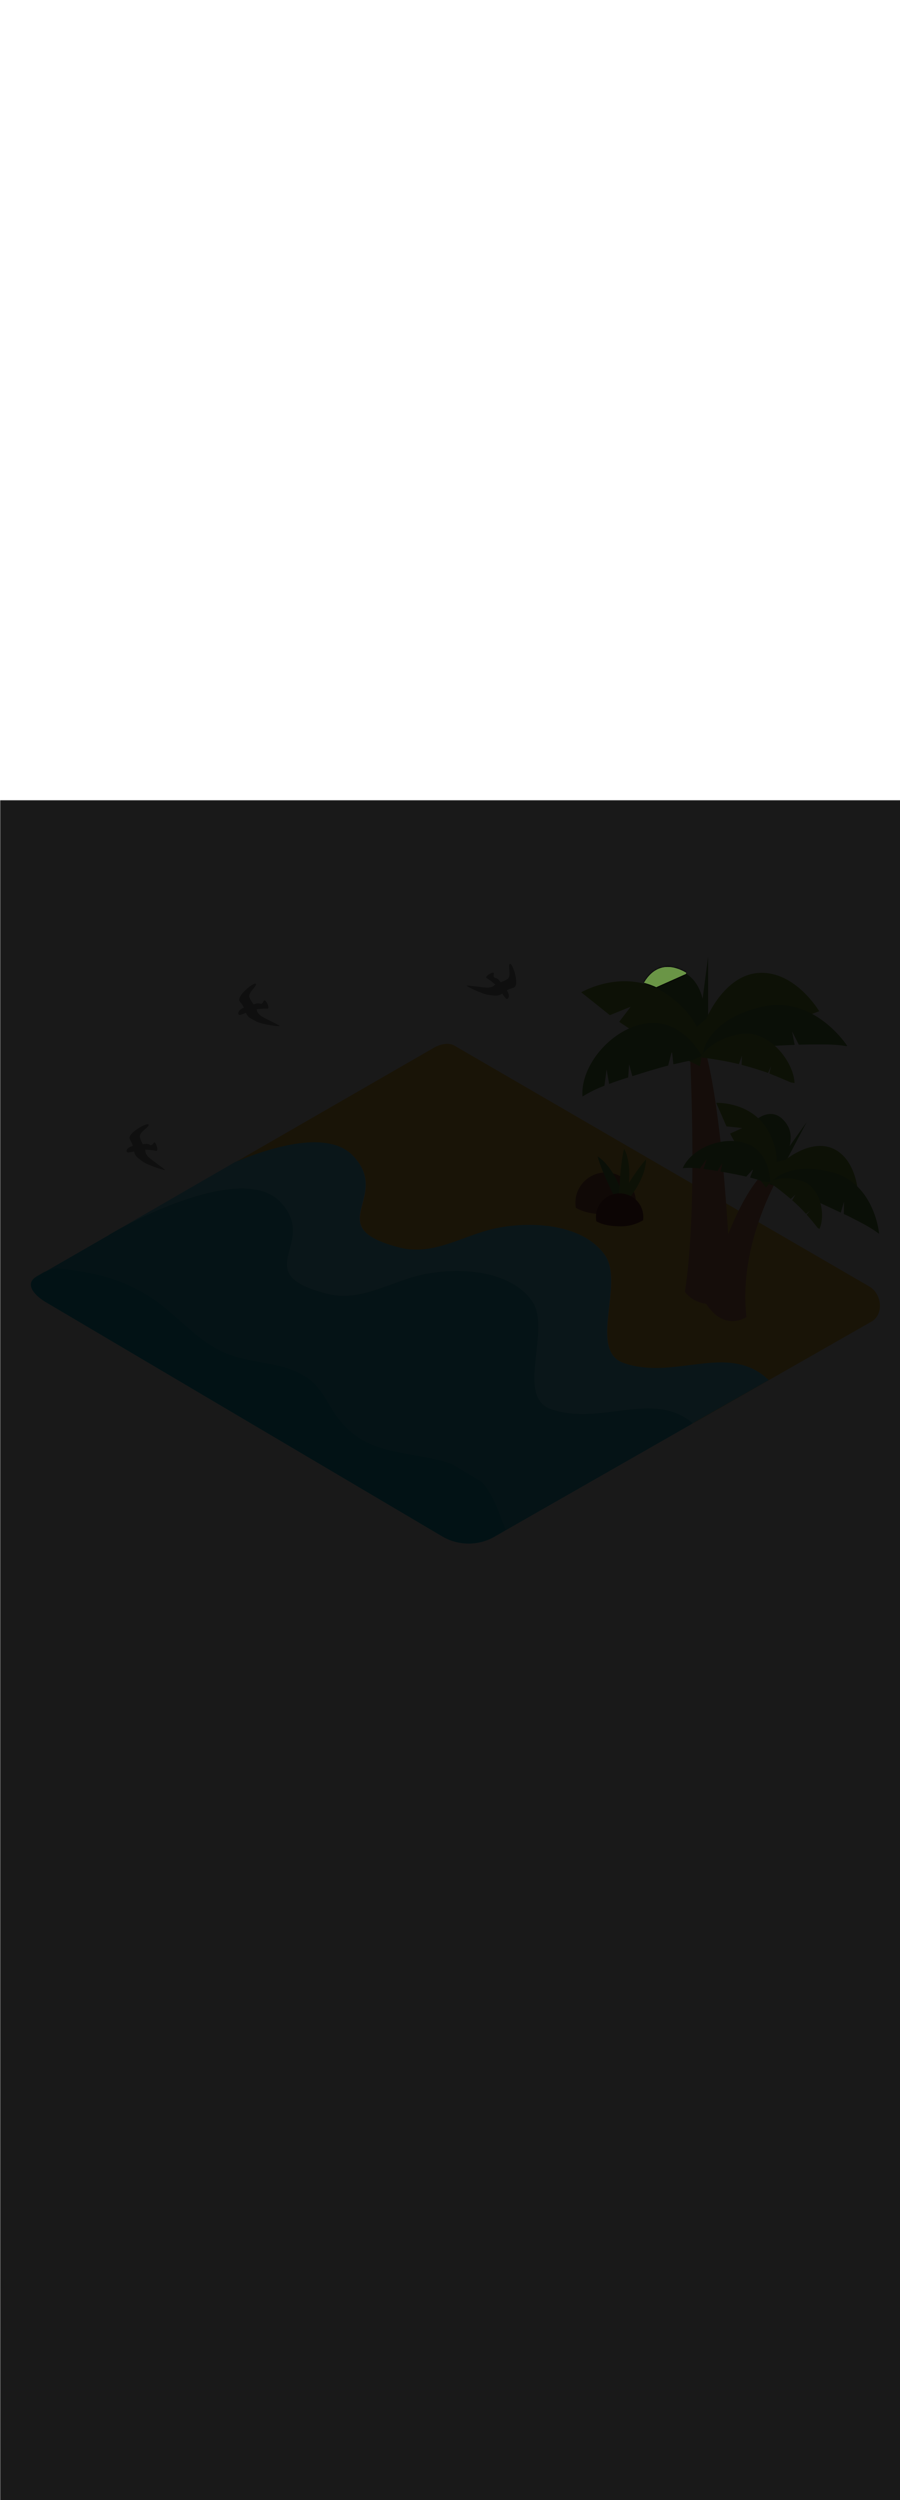 <ns0:svg xmlns:ns0="http://www.w3.org/2000/svg" version="1.1" id="Layer_1" x="0px" y="0px" viewBox="0 0 500 500" style="width: 180px;" xml:space="preserve" data-imageid="summer-landscape-48" imageName="Summer Landscape" class="illustrations_image"><ns0:defs><ns0:mask id="spotlight-mask"><ns0:rect x="0" y="0" width="100%" height="100%" fill="white" opacity="0.9" /><ns0:style type="text/css" fill="black" /><ns0:style type="text/css" style="" fill="black" /><ns0:path class="st7_summer-landscape-48" d="M 380.947 96.635 L 380.987 96.609 L 381.025 96.58 L 381.06 96.547 L 381.092 96.51 L 381.12 96.471 L 381.144 96.429 L 381.164 96.386 L 381.18 96.34 L 381.191 96.293 L 381.198 96.245 L 381.2 96.197 L 381.197 96.149 L 381.19 96.102 L 381.178 96.055 L 381.162 96.009 L 381.142 95.966 L 381.117 95.924 L 381.089 95.885 L 381.057 95.85 L 381.021 95.817 L 380.983 95.788 L 380.942 95.762 L 380.373 95.448 L 380.364 95.443 L 379.803 95.148 L 379.793 95.143 L 379.24 94.868 L 379.23 94.863 L 378.685 94.606 L 378.674 94.601 L 378.137 94.363 L 378.126 94.359 L 377.596 94.139 L 377.585 94.134 L 377.062 93.932 L 377.051 93.928 L 376.536 93.743 L 376.524 93.739 L 376.017 93.572 L 376.004 93.568 L 375.505 93.418 L 375.492 93.414 L 375 93.28 L 374.986 93.277 L 374.502 93.159 L 374.488 93.156 L 374.011 93.054 L 373.996 93.051 L 373.526 92.965 L 373.512 92.963 L 373.049 92.892 L 373.035 92.89 L 372.579 92.833 L 372.564 92.832 L 372.116 92.79 L 372.101 92.789 L 371.66 92.761 L 371.644 92.761 L 371.211 92.747 L 371.195 92.747 L 370.768 92.747 L 370.752 92.747 L 370.333 92.76 L 370.317 92.761 L 369.904 92.787 L 369.888 92.788 L 369.482 92.826 L 369.467 92.828 L 369.068 92.879 L 369.052 92.881 L 368.66 92.943 L 368.644 92.946 L 368.259 93.02 L 368.244 93.023 L 367.865 93.108 L 367.85 93.112 L 367.478 93.208 L 367.463 93.212 L 367.098 93.318 L 367.084 93.323 L 366.725 93.439 L 366.711 93.444 L 366.359 93.571 L 366.345 93.576 L 366 93.712 L 365.986 93.718 L 365.648 93.863 L 365.634 93.869 L 365.302 94.022 L 365.289 94.029 L 364.964 94.191 L 364.951 94.197 L 364.632 94.368 L 364.62 94.374 L 364.307 94.553 L 364.295 94.56 L 363.989 94.745 L 363.978 94.752 L 363.677 94.945 L 363.667 94.952 L 363.373 95.152 L 363.362 95.159 L 363.075 95.365 L 363.065 95.372 L 362.783 95.585 L 362.774 95.592 L 362.498 95.81 L 362.489 95.817 L 362.22 96.041 L 362.211 96.048 L 361.947 96.276 L 361.939 96.284 L 361.682 96.517 L 361.674 96.524 L 361.422 96.762 L 361.415 96.769 L 361.169 97.011 L 361.162 97.018 L 360.922 97.264 L 360.916 97.271 L 360.682 97.52 L 360.675 97.527 L 360.447 97.779 L 360.441 97.786 L 360.219 98.041 L 360.213 98.048 L 359.996 98.305 L 359.99 98.312 L 359.779 98.572 L 359.774 98.578 L 359.568 98.839 L 359.564 98.846 L 359.363 99.108 L 359.359 99.115 L 359.164 99.379 L 359.16 99.385 L 358.971 99.649 L 358.966 99.655 L 358.783 99.92 L 358.779 99.926 L 358.6 100.191 L 358.597 100.197 L 358.424 100.462 L 358.42 100.467 L 358.252 100.732 L 358.249 100.737 L 358.086 101.001 L 358.083 101.006 L 357.926 101.268 L 357.923 101.273 L 357.794 101.493 L 358.298 101.627 L 358.307 101.629 L 359.003 101.828 L 359.012 101.831 L 359.71 102.043 L 359.719 102.046 L 360.418 102.273 L 360.427 102.276 L 361.128 102.518 L 361.137 102.521 L 361.838 102.779 L 361.847 102.782 L 362.55 103.055 L 362.558 103.058 L 363.262 103.347 L 363.27 103.35 L 363.974 103.655 L 363.983 103.659 L 364.583 103.932 L 380.904 96.657 L 380.947 96.635 Z" id="element_115" fill="black" /><ns0:path class="st7_summer-landscape-48" d="M 380.947 96.635 L 380.987 96.609 L 381.025 96.58 L 381.06 96.547 L 381.092 96.51 L 381.12 96.471 L 381.144 96.429 L 381.164 96.386 L 381.18 96.34 L 381.191 96.293 L 381.198 96.245 L 381.2 96.197 L 381.197 96.149 L 381.19 96.102 L 381.178 96.055 L 381.162 96.009 L 381.142 95.966 L 381.117 95.924 L 381.089 95.885 L 381.057 95.85 L 381.021 95.817 L 380.983 95.788 L 380.942 95.762 L 380.373 95.448 L 380.364 95.443 L 379.803 95.148 L 379.793 95.143 L 379.24 94.868 L 379.23 94.863 L 378.685 94.606 L 378.674 94.601 L 378.137 94.363 L 378.126 94.359 L 377.596 94.139 L 377.585 94.134 L 377.062 93.932 L 377.051 93.928 L 376.536 93.743 L 376.524 93.739 L 376.017 93.572 L 376.004 93.568 L 375.505 93.418 L 375.492 93.414 L 375 93.28 L 374.986 93.277 L 374.502 93.159 L 374.488 93.156 L 374.011 93.054 L 373.996 93.051 L 373.526 92.965 L 373.512 92.963 L 373.049 92.892 L 373.035 92.89 L 372.579 92.833 L 372.564 92.832 L 372.116 92.79 L 372.101 92.789 L 371.66 92.761 L 371.644 92.761 L 371.211 92.747 L 371.195 92.747 L 370.768 92.747 L 370.752 92.747 L 370.333 92.76 L 370.317 92.761 L 369.904 92.787 L 369.888 92.788 L 369.482 92.826 L 369.467 92.828 L 369.068 92.879 L 369.052 92.881 L 368.66 92.943 L 368.644 92.946 L 368.259 93.02 L 368.244 93.023 L 367.865 93.108 L 367.85 93.112 L 367.478 93.208 L 367.463 93.212 L 367.098 93.318 L 367.084 93.323 L 366.725 93.439 L 366.711 93.444 L 366.359 93.571 L 366.345 93.576 L 366 93.712 L 365.986 93.718 L 365.648 93.863 L 365.634 93.869 L 365.302 94.022 L 365.289 94.029 L 364.964 94.191 L 364.951 94.197 L 364.632 94.368 L 364.62 94.374 L 364.307 94.553 L 364.295 94.56 L 363.989 94.745 L 363.978 94.752 L 363.677 94.945 L 363.667 94.952 L 363.373 95.152 L 363.362 95.159 L 363.075 95.365 L 363.065 95.372 L 362.783 95.585 L 362.774 95.592 L 362.498 95.81 L 362.489 95.817 L 362.22 96.041 L 362.211 96.048 L 361.947 96.276 L 361.939 96.284 L 361.682 96.517 L 361.674 96.524 L 361.422 96.762 L 361.415 96.769 L 361.169 97.011 L 361.162 97.018 L 360.922 97.264 L 360.916 97.271 L 360.682 97.52 L 360.675 97.527 L 360.447 97.779 L 360.441 97.786 L 360.219 98.041 L 360.213 98.048 L 359.996 98.305 L 359.99 98.312 L 359.779 98.572 L 359.774 98.578 L 359.568 98.839 L 359.564 98.846 L 359.363 99.108 L 359.359 99.115 L 359.164 99.379 L 359.16 99.385 L 358.971 99.649 L 358.966 99.655 L 358.783 99.92 L 358.779 99.926 L 358.6 100.191 L 358.597 100.197 L 358.424 100.462 L 358.42 100.467 L 358.252 100.732 L 358.249 100.737 L 358.086 101.001 L 358.083 101.006 L 357.926 101.268 L 357.923 101.273 L 357.794 101.493 L 358.298 101.627 L 358.307 101.629 L 359.003 101.828 L 359.012 101.831 L 359.71 102.043 L 359.719 102.046 L 360.418 102.273 L 360.427 102.276 L 361.128 102.518 L 361.137 102.521 L 361.838 102.779 L 361.847 102.782 L 362.55 103.055 L 362.558 103.058 L 363.262 103.347 L 363.27 103.35 L 363.974 103.655 L 363.983 103.659 L 364.583 103.932 L 380.904 96.657 L 380.947 96.635 Z" id="element_115" style="" fill="black" /></ns0:mask></ns0:defs><ns0:style type="text/css">
	.st0_summer-landscape-48{fill:#FFC745;}
	.st1_summer-landscape-48{fill:#68E1FD;}
	.st2_summer-landscape-48{opacity:0.56;fill:#01B1C8;enable-background:new    ;}
	.st3_summer-landscape-48{opacity:0.64;}
	.st4_summer-landscape-48{fill:#636560;}
	.st5_summer-landscape-48{opacity:0.63;}
	.st6_summer-landscape-48{fill:url(#SVGID_1_);}
	.st7_summer-landscape-48{fill:#6A9546;}
	.st8_summer-landscape-48{fill:#D8876A;}
	.st9_summer-landscape-48{fill:#85B23B;}
	.st10_summer-landscape-48{fill:#A55942;}
	.st11_summer-landscape-48{fill:#7F3726;}
</ns0:style>
<ns0:g id="background_summer-landscape-48">
	<ns0:path class="st0_summer-landscape-48" d="M482.9,270.2L252.4,136.4c-3.4-2-8.4-0.6-11.7,1.4l-110,63.4c21.2-8.8,52.1-17.9,65.7-3.3&#10;&#09;&#09;c21.6,23.2-19,39.3,25.7,50.8c18.6,4.8,35.3-6.7,52.9-10.6c19-4.1,48.3-3.2,61,14.6c11.2,15.6-9.4,53.1,10.5,60.1&#10;&#09;&#09;c27.9,9.8,56.8-10.9,79,8l-40.6,25.5l0.1,0l99.2-56.6C491.2,285.6,489.9,274.2,482.9,270.2z" />
	<ns0:path class="st1_summer-landscape-48 targetColor" d="M68.3,237.1c0,0,65.9-36.9,87.5-13.7s-19,39.3,25.7,50.8c18.6,4.8,35.3-6.7,52.9-10.6c19-4.1,48.3-3.2,61,14.6&#10;&#09;&#09;c11.2,15.6-9.4,53.1,10.5,60.1c27.9,9.8,56.7-10.9,78.9,7.9l40.6-25.5c-22.2-18.9-51.1,1.8-79-8c-19.9-7,0.7-44.5-10.5-60.1&#10;&#09;&#09;c-12.7-17.7-42-18.7-61-14.6c-17.7,3.9-34.3,15.4-52.9,10.6c-44.8-11.5-4.1-27.6-25.7-50.8c-13.6-14.6-44.5-5.5-65.7,3.3&#10;&#09;&#09;L68.3,237.1z" style="fill: rgb(104, 225, 253);" />
	<ns0:path class="st1_summer-landscape-48 targetColor" d="M384.9,346.2c-22.2-18.8-51.1,1.8-78.9-7.9c-19.9-7,0.7-44.5-10.5-60.1c-12.7-17.8-42-18.7-61-14.6&#10;&#09;&#09;c-17.7,3.9-34.3,15.4-52.9,10.6c-44.8-11.5-4.1-27.6-25.7-50.8s-87.5,13.7-87.5,13.7l0,0l-7.1,4l-1.2,0.8l-35.6,20.5l-4.3,2.5&#10;&#09;&#09;c-6.8,4.2-0.8,10.7,6.2,14.6l219.7,129.8c9,5.1,20,5,28.9-0.2l6.2-3.6l15.9-9.1l86.5-49.4L384.9,346.2L384.9,346.2z" style="fill: rgb(104, 225, 253);" />
	<ns0:path class="st2_summer-landscape-48" d="M384.9,346.2c-22.2-18.8-51.1,1.8-78.9-7.9c-19.9-7,0.7-44.5-10.5-60.1c-12.7-17.8-42-18.7-61-14.6&#10;&#09;&#09;c-17.7,3.9-34.3,15.4-52.9,10.6c-44.8-11.5-4.1-27.6-25.7-50.8s-87.5,13.7-87.5,13.7l0,0l-7.1,4l-1.2,0.8l-35.6,20.5l-4.3,2.5&#10;&#09;&#09;c-6.8,4.2-0.8,10.7,6.2,14.6l219.7,129.8c9,5.1,20,5,28.9-0.2l6.2-3.6l15.9-9.1l86.5-49.4L384.9,346.2L384.9,346.2z" />
	<ns0:path class="st2_summer-landscape-48" d="M267.3,378.6l-16.4-9.8c-13.7-4.8-30-5.1-43.1-10.2c-10.8-4.1-18.5-11.7-24.2-21.5&#10;&#09;&#09;c-3.2-5.4-6.3-10.9-11.3-14.9c-0.9-0.7-1.8-1.4-2.8-2l-2.3-1.3c-4.2-2.2-8.7-3.9-13.4-4.8c-11.6-2.6-23.4-3.4-34-9.5&#10;&#09;&#09;s-19.3-15.3-28.8-23c-10.3-8.3-22.4-14.3-35.3-17.5c-8.1-1.9-16.4-3.3-24.7-4l-6.6,2.1l-4.3,2.5c-6.8,4.2-0.8,10.7,6.2,14.6&#10;&#09;&#09;l219.6,129.8c9,5.1,20,5,28.9-0.2l6.2-3.6c-3.3-7.2-5.2-15-9.8-21.8C270.3,381.9,268.9,380.2,267.3,378.6z" />
	<ns0:path class="st1_summer-landscape-48 targetColor" d="M384.9,346.2l42.2-24c-1.8-1.6-3.7-3-5.6-4.4C419.8,316.8,384.9,346.2,384.9,346.2z" style="fill: rgb(104, 225, 253);" />
</ns0:g>
<ns0:g id="birds_summer-landscape-48">
	<ns0:g class="st3_summer-landscape-48">
		<ns0:path class="st4_summer-landscape-48" d="M274.4,103.1c-0.2,0.3-1.5,1.1-3.7,1.1s-11-1.4-11.4-1.1s8.9,4.9,12.5,5.2s4.6,1,7.7-1.1s2.5-1.9,5.9-3&#10;&#09;&#09;&#09;S285,90.9,283.4,91s0.8,6.3-1.1,8.1S275.4,101.7,274.4,103.1z" />
		<ns0:path class="st4_summer-landscape-48" d="M278,105.7c0.8,1.6,1.8,3.1,3,4.5c1.2,1.1,3.1-1.5,0-5.2s-3.7-5.8-5.8-6.2s0.1-3.2-1.5-2.9s-4.8,2.5-3.1,3.2&#10;&#09;&#09;&#09;s6.7,5.3,6.7,5.3" />
	</ns0:g>
	<ns0:g class="st5_summer-landscape-48">
		<ns0:path class="st4_summer-landscape-48" d="M80.8,195.2c-0.1,0.4,0.3,1.8,1.9,3.3s8.9,6.6,9,7s-9.8-2.6-12.6-4.8s-4-2.5-4.8-6.1s-0.5-3.1-2.2-6.2&#10;&#09;&#09;&#09;s9.4-9.3,10.4-8.2s-4.9,4-4.8,6.6S81.1,193.6,80.8,195.2z" />
		<ns0:path class="st4_summer-landscape-48" d="M76.5,194.6c-1.7,0.6-3.5,1-5.3,1.2c-1.7-0.1-1.2-3.2,3.6-3.8s6.6-1.6,8.4-0.5s2.1-2.4,3.1-1s1.8,5.1,0.1,4.4&#10;&#09;&#09;&#09;s-8.5-0.8-8.5-0.8" />
	</ns0:g>
	<ns0:g class="st5_summer-landscape-48">
		<ns0:path class="st4_summer-landscape-48" d="M142.8,117.1c0,0.4,0.6,1.7,2.5,3s9.9,4.9,10.1,5.4s-10.1-0.8-13.2-2.6s-4.4-1.8-5.8-5.2s-1-3-3.2-5.8&#10;&#09;&#09;&#09;s7.7-10.8,8.9-9.9s-4.2,4.8-3.6,7.3S142.8,115.4,142.8,117.1z" />
		<ns0:path class="st4_summer-landscape-48" d="M138.4,117.3c-1.6,0.9-3.3,1.6-5,2.1c-1.6,0.2-1.8-3,2.9-4.3s6.3-2.7,8.2-2s1.6-2.7,2.9-1.6s2.6,4.7,0.9,4.4&#10;&#09;&#09;&#09;s-8.6,0.7-8.6,0.7" />
	</ns0:g>
</ns0:g>
<ns0:g id="plants_summer-landscape-48">
	
		<ns0:linearGradient id="SVGID_1_-summer-landscape-48" gradientUnits="userSpaceOnUse" x1="406.108" y1="240.75" x2="373.488" y2="209.731" gradientTransform="matrix(1 0 0 -1 0 502)">
		<ns0:stop offset="0" style="stop-color:#354E53" />
		<ns0:stop offset="1" style="stop-color:#354E53;stop-opacity:0" />
	</ns0:linearGradient>
	<ns0:path class="st6_summer-landscape-48" d="M376.6,321.8l38.1-34.6l-17-28.1l-60,33C345.5,297.6,368.8,316.2,376.6,321.8z" />
	<ns0:polyline class="st7_summer-landscape-48" points="387.8,129.9 393.4,87 393.4,125.8 &#09;" />
	<ns0:path class="st7_summer-landscape-48" d="M380.7,96.2c16.3,9.3,10.5,41.2,8.6,49.7c-0.3,1.4-0.5,2.1-0.5,2.1" />
	<ns0:path class="st7_summer-landscape-48" d="M361.8,103.4l24.4,21l-0.6-15.9c0,0,1.8-13.1-11.6-14.5S361.8,103.4,361.8,103.4z" />
	<ns0:path class="st8_summer-landscape-48" d="M392.1,279.8c-4.6-0.6-8.8-2.9-11.6-6.6c7.7-48.5,2.4-141.1,2.4-141.1l6.6-0.9&#10;&#09;&#09;c12.6,36.4,16.2,128.6,16.8,146.9C402.2,280.3,396.6,280.4,392.1,279.8z" />
	<ns0:path class="st9_summer-landscape-48" d="M422,96c20-0.9,33.1,21.3,33.1,21.3l-65.3,24.9l-2.7-16.2" />
	<ns0:path class="st9_summer-landscape-48" d="M391.9,122.6c0,0,10-25.7,30.1-26.6" />
	<ns0:path class="st7_summer-landscape-48" d="M449.7,135.8c-2,0-4,0.1-5.9,0.1l-3.8-7.4l1.5,7.5c-5.4,0.2-10.8,0.5-16.2,0.8l-4.9,0.3&#10;&#09;&#09;c-0.6-2.5-1.4-5.2-2.2-6.4c-0.2-0.3-0.1,3.3,0.1,6.6c-9.5,0.6-18.9,2-28.2,4.2l0.9-2.9c0,0,3.5-17.2,32.5-23.8s47.2,21.8,47.2,21.8&#10;&#09;&#09;l-0.6,0.1C463.4,135.5,456.5,135.8,449.7,135.8z" />
	<ns0:path class="st7_summer-landscape-48" d="M380.7,96.2c-18.9-10.7-24.9,11.1-24.9,11.1" />
	<ns0:path class="st9_summer-landscape-48" d="M389.8,142.2c0,0,4.7-16.8-18.3-33.6s-48.6-1.8-48.6-1.8l15.9,12.7l11.6-4.7l-6.4,8.4l13.5,9.1&#10;&#09;&#09;c0,0,8.7-5.8,11.6-7.4c0.6-0.4-6,10.6-6,10.6l25.8,12.4L389.8,142.2z" />
	<ns0:path class="st7_summer-landscape-48" d="M374.1,146.8l-0.8-7.5l-2.1,8.2c-6.7,1.7-13.3,3.8-19.9,5.9l-1.8-6.6l-0.5,7.3c-3.6,1.1-7.1,2.3-10.6,3.6&#10;&#09;&#09;l-1.4-8.1l-1.2,9.1c-4.3,1.6-8.3,3.6-12.2,6c-1.3-17.4,16.5-38.2,35.8-40.7c19.7-2.6,30.5,18.1,30.5,18.1l-5.1,2.4&#10;&#09;&#09;C381.1,145.2,377.6,146,374.1,146.8z" />
	<ns0:path class="st9_summer-landscape-48" d="M427.4,151.9l1-4.1l-1.7,3.8c-4.8-1.7-9.7-3.2-14.7-4.5l0.2-5.1l-1.7,4.7c-7.1-1.7-14.3-2.9-21.5-3.8&#10;&#09;&#09;c1.4-2.2,7.3-10.2,22.1-12.9c16.3-2.9,30,15.8,30.3,27.2l-2-0.3C435.5,155.2,431.5,153.5,427.4,151.9z" />
	<ns0:path class="st8_summer-landscape-48" d="M437.3,200.9c0,0-27.8,41.5-22.6,86.3c0,0-12.2,8.5-22.5-7.5C392.1,279.8,411.4,200.3,437.3,200.9z" />
	<ns0:polyline class="st7_summer-landscape-48" points="430.6,203.7 448.2,178.8 435.5,202.9 &#09;" />
	<ns0:path class="st7_summer-landscape-48" d="M437.3,180.4c7.1,11.1-6.9,29-10.8,33.7c-0.6,0.7-1,1.1-1,1.1" />
	<ns0:path class="st7_summer-landscape-48" d="M423.2,178.7l8.3,21l4.8-10.1c0,0,5.4-7.5-2.5-12.8S423.2,178.7,423.2,178.7z" />
	<ns0:path class="st9_summer-landscape-48" d="M463,193.7c12.7,6,13.6,24,13.6,24l-48.7-5.7l3.6-11" />
	<ns0:path class="st9_summer-landscape-48" d="M435.6,200.5c0,0,14.6-12.7,27.4-6.8" />
	<ns0:path class="st7_summer-landscape-48" d="M473.2,232.1c-1.5-0.8-2.9-1.5-4.4-2.1l0.1-6.9l-1.8,6.1c-4-1.9-8.1-3.8-12.2-5.7c-1.2-0.6-2.5-1.1-3.7-1.6&#10;&#09;&#09;c0.6-1.8,0.9-3.7,0.8-5.6c0-0.3-1.3,2.4-2.5,4.9c-7.2-3.3-14.7-5.9-22.3-7.8l1.8-1.7c0,0,9.2-11.2,33.1-5s26.3,34.2,26.3,34.2&#10;&#09;&#09;l-0.4-0.2C483.4,237.2,478.2,234.7,473.2,232.1z" />
	<ns0:path class="st7_summer-landscape-48" d="M437.3,180.4c-8.2-12.8-19.1-1.2-19.1-1.2" />
	<ns0:path class="st9_summer-landscape-48" d="M427.9,212c0,0,8.4-8.9-0.4-26.8s-29.6-17-29.6-17l5.7,13.1l8.8,0.9l-6.8,3.1l5.5,10c0,0,7.3-0.8,9.6-0.8&#10;&#09;&#09;c0.5,0-7.2,4.7-7.2,4.7l12,16.1L427.9,212z" />
	<ns0:path class="st7_summer-landscape-48" d="M416.7,209.7l1.9-4.9l-4,4.4c-4.7-1.1-9.5-2-14.3-2.8l1-4.7l-2.7,4.4c-2.6-0.4-5.2-0.9-7.8-1.2l1.8-5.5&#10;&#09;&#09;l-3.8,5.3c-3.2-0.4-6.4-0.5-9.5-0.2c4.9-11.3,22.7-18.4,35.6-13.6c13.1,4.8,13,21.3,13,21.3l-4-0.2&#10;&#09;&#09;C421.5,211,419.1,210.3,416.7,209.7z" />
	<ns0:path class="st9_summer-landscape-48" d="M448.1,230.3l2-2.2l-2.3,1.8c-2.4-2.7-5-5.2-7.7-7.6l1.8-3.1l-2.6,2.4c-3.9-3.3-7.9-6.5-12.1-9.3&#10;&#09;&#09;c1.6-0.9,7.9-3.9,18-0.8c11.1,3.5,13.5,19.6,10,26.8l-1.1-0.8C452.2,235,450.2,232.6,448.1,230.3z" />
	<ns0:path class="st10_summer-landscape-48" d="M336.2,230.1c6.3,0.1,12.1-1.1,17-4.4c1.1-9.2-5.5-17.6-14.7-18.7c-9.2-1.1-17.6,5.5-18.7,14.7&#10;&#09;&#09;c-0.1,0.7-0.1,1.5-0.1,2.2c0,0.9,0.1,1.7,0.2,2.6C324.8,229.4,331,230.1,336.2,230.1z" />
	<ns0:path class="st7_summer-landscape-48" d="M344.8,227.2c0,0-10-18.8-12.8-29.2c0,0,10.5,5.5,15.9,28.2" />
	<ns0:path class="st9_summer-landscape-48" d="M343.7,225.4c0,0,0.4-21.3,3-31.7c0,0,6.5,9.9,0.1,32.3" />
	<ns0:path class="st9_summer-landscape-48" d="M341.2,226.1c0,0,10.5-18.5,17.7-26.5c0,0,1,11.8-15.3,28.5" />
	<ns0:path class="st11_summer-landscape-48" d="M344,236.8c4.7,0.2,9.3-1,13.3-3.4c0-0.4,0.1-0.9,0.1-1.4c0.2-7.3-5.5-13.3-12.8-13.5s-13.3,5.5-13.5,12.8&#10;&#09;&#09;c0,0.2,0,0.5,0,0.7c0,0.7,0.1,1.3,0.2,2C335,236.2,339.9,236.7,344,236.8z" />
</ns0:g>
<ns0:rect x="0" y="0" width="100%" height="100%" fill="black" mask="url(#spotlight-mask)" /><ns0:g id="highlighted-segment"><ns0:style type="text/css" /><ns0:style type="text/css" style="">
	.st0_summer-landscape-48{fill:#FFC745;}
	.st1_summer-landscape-48{fill:#68E1FD;}
	.st2_summer-landscape-48{opacity:0.56;fill:#01B1C8;enable-background:new    ;}
	.st3_summer-landscape-48{opacity:0.64;}
	.st4_summer-landscape-48{fill:#636560;}
	.st5_summer-landscape-48{opacity:0.63;}
	.st6_summer-landscape-48{fill:url(#SVGID_1_);}
	.st7_summer-landscape-48{fill:#6A9546;}
	.st8_summer-landscape-48{fill:#D8876A;}
	.st9_summer-landscape-48{fill:#85B23B;}
	.st10_summer-landscape-48{fill:#A55942;}
	.st11_summer-landscape-48{fill:#7F3726;}
</ns0:style><ns0:path class="st7_summer-landscape-48" d="M 380.947 96.635 L 380.987 96.609 L 381.025 96.58 L 381.06 96.547 L 381.092 96.51 L 381.12 96.471 L 381.144 96.429 L 381.164 96.386 L 381.18 96.34 L 381.191 96.293 L 381.198 96.245 L 381.2 96.197 L 381.197 96.149 L 381.19 96.102 L 381.178 96.055 L 381.162 96.009 L 381.142 95.966 L 381.117 95.924 L 381.089 95.885 L 381.057 95.85 L 381.021 95.817 L 380.983 95.788 L 380.942 95.762 L 380.373 95.448 L 380.364 95.443 L 379.803 95.148 L 379.793 95.143 L 379.24 94.868 L 379.23 94.863 L 378.685 94.606 L 378.674 94.601 L 378.137 94.363 L 378.126 94.359 L 377.596 94.139 L 377.585 94.134 L 377.062 93.932 L 377.051 93.928 L 376.536 93.743 L 376.524 93.739 L 376.017 93.572 L 376.004 93.568 L 375.505 93.418 L 375.492 93.414 L 375 93.28 L 374.986 93.277 L 374.502 93.159 L 374.488 93.156 L 374.011 93.054 L 373.996 93.051 L 373.526 92.965 L 373.512 92.963 L 373.049 92.892 L 373.035 92.89 L 372.579 92.833 L 372.564 92.832 L 372.116 92.79 L 372.101 92.789 L 371.66 92.761 L 371.644 92.761 L 371.211 92.747 L 371.195 92.747 L 370.768 92.747 L 370.752 92.747 L 370.333 92.76 L 370.317 92.761 L 369.904 92.787 L 369.888 92.788 L 369.482 92.826 L 369.467 92.828 L 369.068 92.879 L 369.052 92.881 L 368.66 92.943 L 368.644 92.946 L 368.259 93.02 L 368.244 93.023 L 367.865 93.108 L 367.85 93.112 L 367.478 93.208 L 367.463 93.212 L 367.098 93.318 L 367.084 93.323 L 366.725 93.439 L 366.711 93.444 L 366.359 93.571 L 366.345 93.576 L 366 93.712 L 365.986 93.718 L 365.648 93.863 L 365.634 93.869 L 365.302 94.022 L 365.289 94.029 L 364.964 94.191 L 364.951 94.197 L 364.632 94.368 L 364.62 94.374 L 364.307 94.553 L 364.295 94.56 L 363.989 94.745 L 363.978 94.752 L 363.677 94.945 L 363.667 94.952 L 363.373 95.152 L 363.362 95.159 L 363.075 95.365 L 363.065 95.372 L 362.783 95.585 L 362.774 95.592 L 362.498 95.81 L 362.489 95.817 L 362.22 96.041 L 362.211 96.048 L 361.947 96.276 L 361.939 96.284 L 361.682 96.517 L 361.674 96.524 L 361.422 96.762 L 361.415 96.769 L 361.169 97.011 L 361.162 97.018 L 360.922 97.264 L 360.916 97.271 L 360.682 97.52 L 360.675 97.527 L 360.447 97.779 L 360.441 97.786 L 360.219 98.041 L 360.213 98.048 L 359.996 98.305 L 359.99 98.312 L 359.779 98.572 L 359.774 98.578 L 359.568 98.839 L 359.564 98.846 L 359.363 99.108 L 359.359 99.115 L 359.164 99.379 L 359.16 99.385 L 358.971 99.649 L 358.966 99.655 L 358.783 99.92 L 358.779 99.926 L 358.6 100.191 L 358.597 100.197 L 358.424 100.462 L 358.42 100.467 L 358.252 100.732 L 358.249 100.737 L 358.086 101.001 L 358.083 101.006 L 357.926 101.268 L 357.923 101.273 L 357.794 101.493 L 358.298 101.627 L 358.307 101.629 L 359.003 101.828 L 359.012 101.831 L 359.71 102.043 L 359.719 102.046 L 360.418 102.273 L 360.427 102.276 L 361.128 102.518 L 361.137 102.521 L 361.838 102.779 L 361.847 102.782 L 362.55 103.055 L 362.558 103.058 L 363.262 103.347 L 363.27 103.35 L 363.974 103.655 L 363.983 103.659 L 364.583 103.932 L 380.904 96.657 L 380.947 96.635 Z" id="element_115" /><ns0:path class="st7_summer-landscape-48" d="M 380.947 96.635 L 380.987 96.609 L 381.025 96.58 L 381.06 96.547 L 381.092 96.51 L 381.12 96.471 L 381.144 96.429 L 381.164 96.386 L 381.18 96.34 L 381.191 96.293 L 381.198 96.245 L 381.2 96.197 L 381.197 96.149 L 381.19 96.102 L 381.178 96.055 L 381.162 96.009 L 381.142 95.966 L 381.117 95.924 L 381.089 95.885 L 381.057 95.85 L 381.021 95.817 L 380.983 95.788 L 380.942 95.762 L 380.373 95.448 L 380.364 95.443 L 379.803 95.148 L 379.793 95.143 L 379.24 94.868 L 379.23 94.863 L 378.685 94.606 L 378.674 94.601 L 378.137 94.363 L 378.126 94.359 L 377.596 94.139 L 377.585 94.134 L 377.062 93.932 L 377.051 93.928 L 376.536 93.743 L 376.524 93.739 L 376.017 93.572 L 376.004 93.568 L 375.505 93.418 L 375.492 93.414 L 375 93.28 L 374.986 93.277 L 374.502 93.159 L 374.488 93.156 L 374.011 93.054 L 373.996 93.051 L 373.526 92.965 L 373.512 92.963 L 373.049 92.892 L 373.035 92.89 L 372.579 92.833 L 372.564 92.832 L 372.116 92.79 L 372.101 92.789 L 371.66 92.761 L 371.644 92.761 L 371.211 92.747 L 371.195 92.747 L 370.768 92.747 L 370.752 92.747 L 370.333 92.76 L 370.317 92.761 L 369.904 92.787 L 369.888 92.788 L 369.482 92.826 L 369.467 92.828 L 369.068 92.879 L 369.052 92.881 L 368.66 92.943 L 368.644 92.946 L 368.259 93.02 L 368.244 93.023 L 367.865 93.108 L 367.85 93.112 L 367.478 93.208 L 367.463 93.212 L 367.098 93.318 L 367.084 93.323 L 366.725 93.439 L 366.711 93.444 L 366.359 93.571 L 366.345 93.576 L 366 93.712 L 365.986 93.718 L 365.648 93.863 L 365.634 93.869 L 365.302 94.022 L 365.289 94.029 L 364.964 94.191 L 364.951 94.197 L 364.632 94.368 L 364.62 94.374 L 364.307 94.553 L 364.295 94.56 L 363.989 94.745 L 363.978 94.752 L 363.677 94.945 L 363.667 94.952 L 363.373 95.152 L 363.362 95.159 L 363.075 95.365 L 363.065 95.372 L 362.783 95.585 L 362.774 95.592 L 362.498 95.81 L 362.489 95.817 L 362.22 96.041 L 362.211 96.048 L 361.947 96.276 L 361.939 96.284 L 361.682 96.517 L 361.674 96.524 L 361.422 96.762 L 361.415 96.769 L 361.169 97.011 L 361.162 97.018 L 360.922 97.264 L 360.916 97.271 L 360.682 97.52 L 360.675 97.527 L 360.447 97.779 L 360.441 97.786 L 360.219 98.041 L 360.213 98.048 L 359.996 98.305 L 359.99 98.312 L 359.779 98.572 L 359.774 98.578 L 359.568 98.839 L 359.564 98.846 L 359.363 99.108 L 359.359 99.115 L 359.164 99.379 L 359.16 99.385 L 358.971 99.649 L 358.966 99.655 L 358.783 99.92 L 358.779 99.926 L 358.6 100.191 L 358.597 100.197 L 358.424 100.462 L 358.42 100.467 L 358.252 100.732 L 358.249 100.737 L 358.086 101.001 L 358.083 101.006 L 357.926 101.268 L 357.923 101.273 L 357.794 101.493 L 358.298 101.627 L 358.307 101.629 L 359.003 101.828 L 359.012 101.831 L 359.71 102.043 L 359.719 102.046 L 360.418 102.273 L 360.427 102.276 L 361.128 102.518 L 361.137 102.521 L 361.838 102.779 L 361.847 102.782 L 362.55 103.055 L 362.558 103.058 L 363.262 103.347 L 363.27 103.35 L 363.974 103.655 L 363.983 103.659 L 364.583 103.932 L 380.904 96.657 L 380.947 96.635 Z" id="element_115" style="" /></ns0:g></ns0:svg>